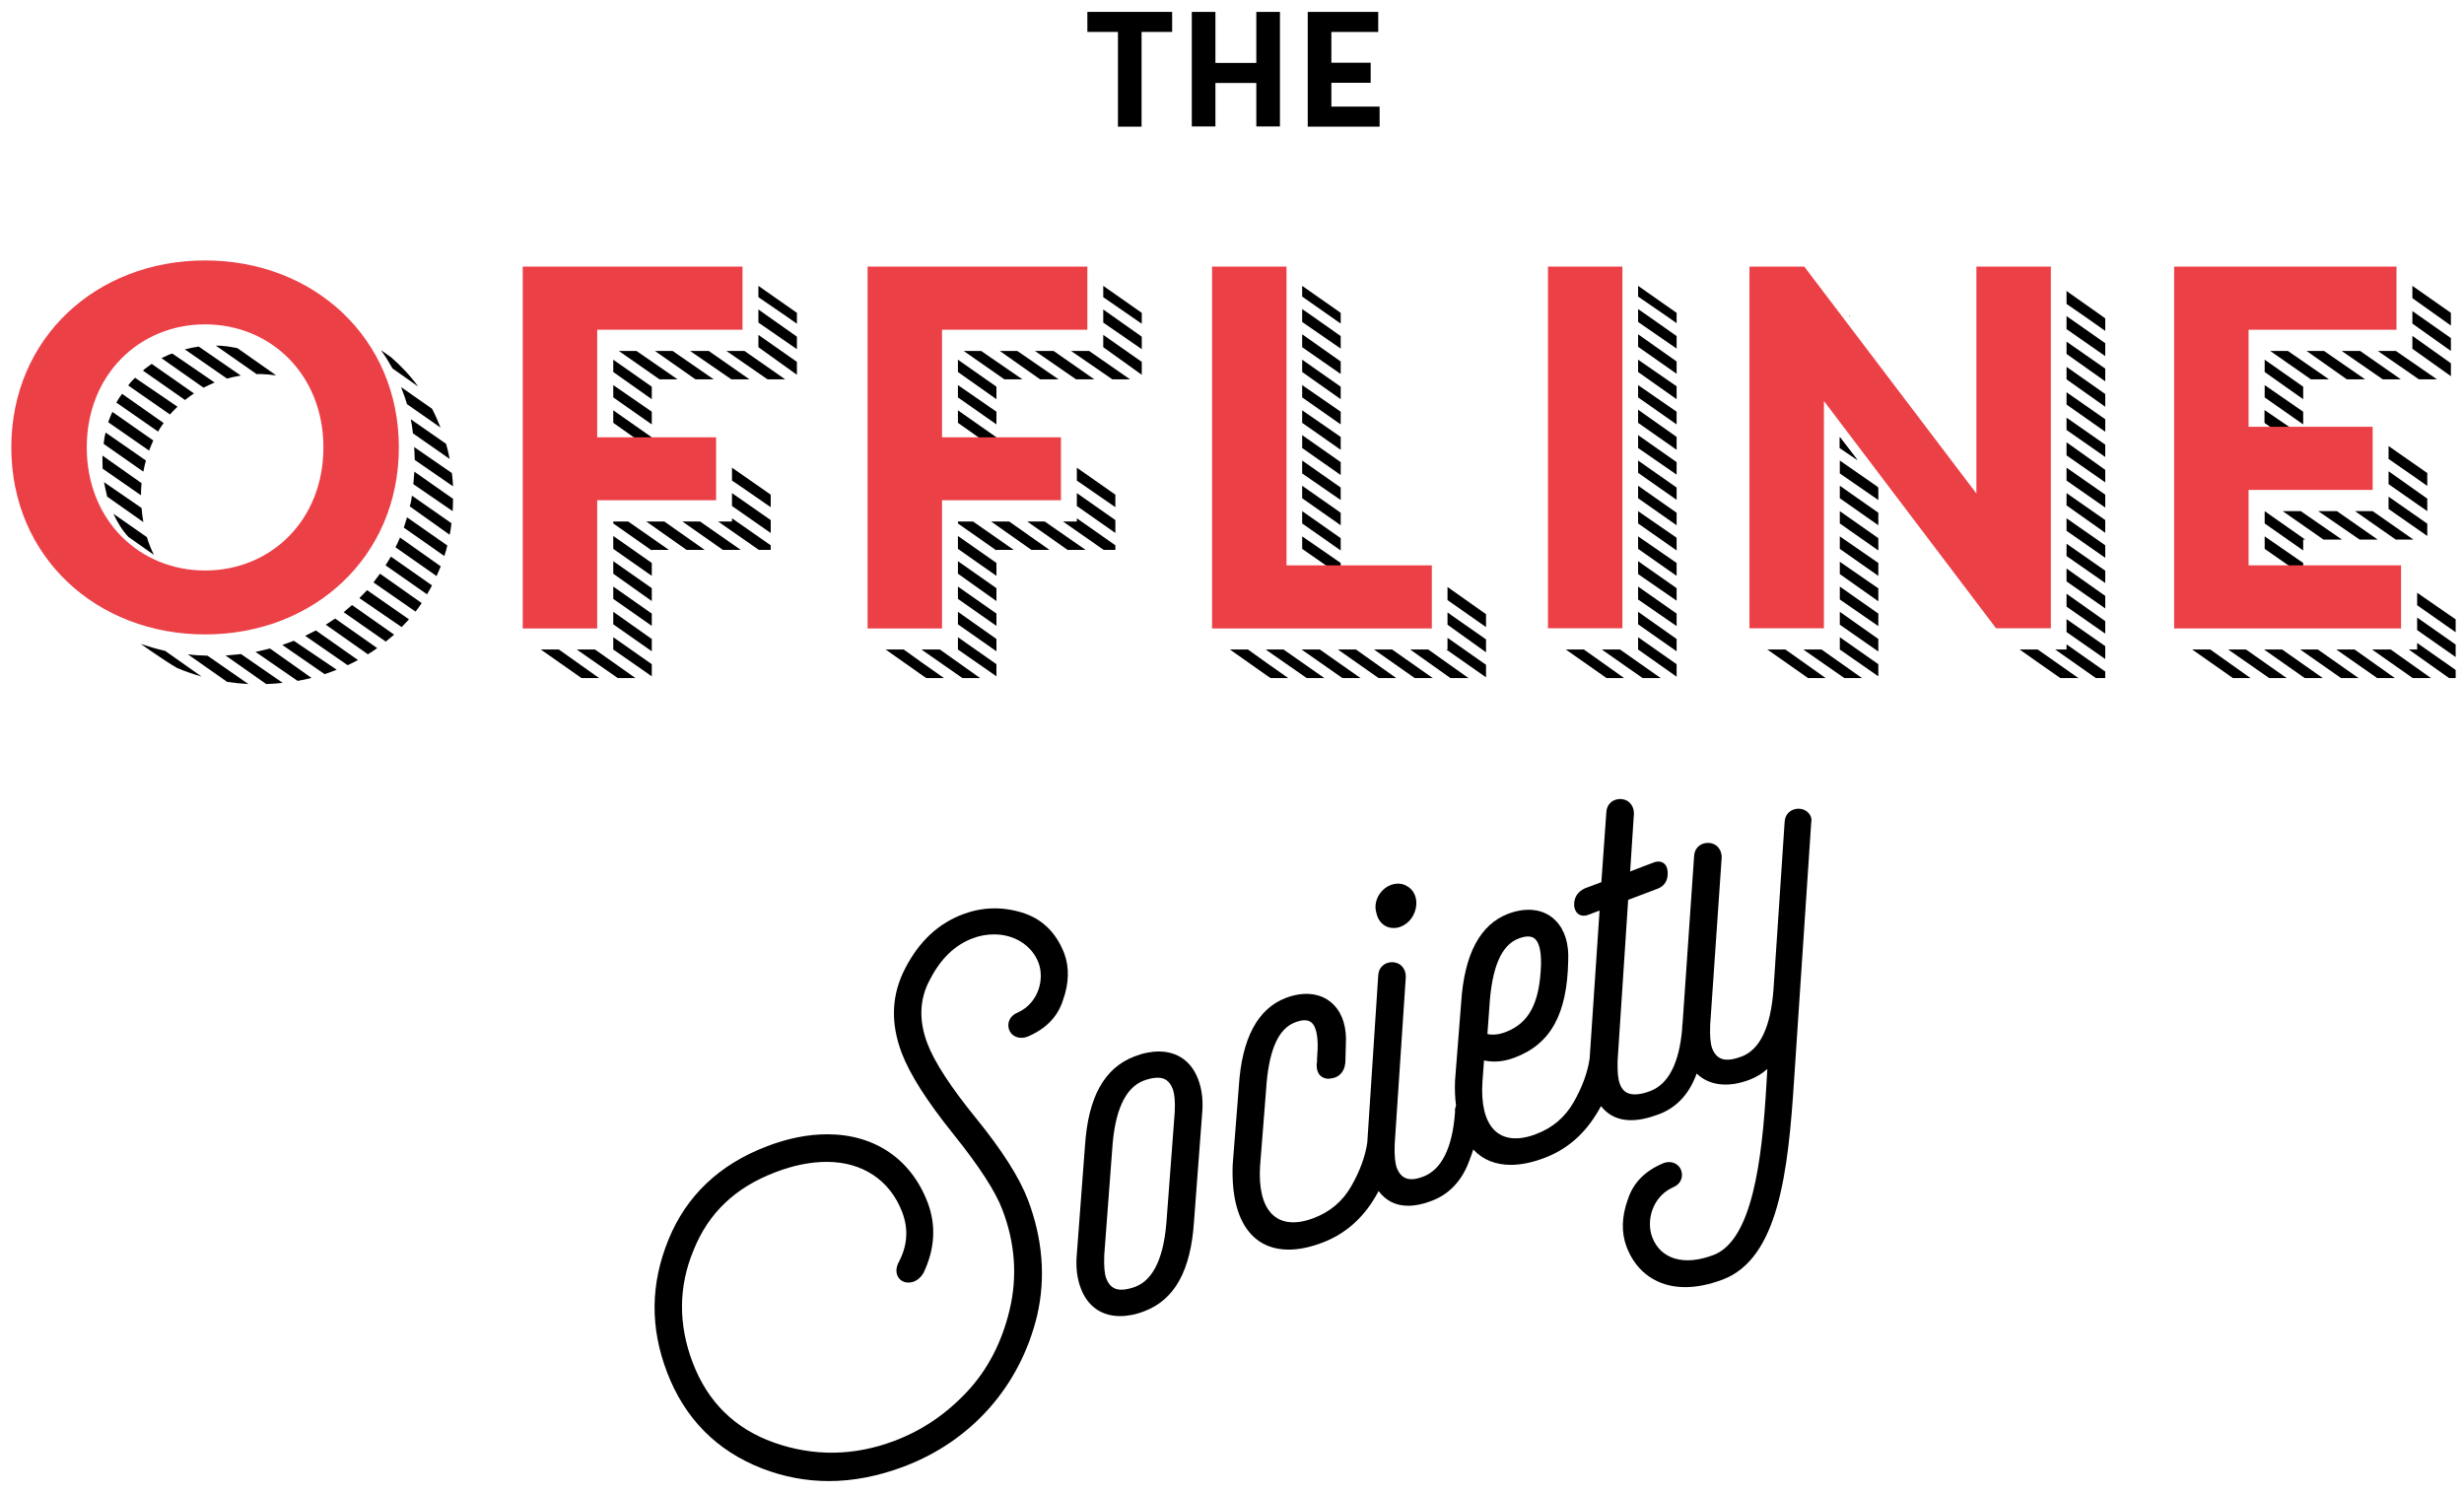 <?xml version="1.0" encoding="utf-8"?>
<!-- Generator: Adobe Illustrator 18.1.1, SVG Export Plug-In . SVG Version: 6.00 Build 0)  -->
<svg version="1.1" id="Layer_1" xmlns="http://www.w3.org/2000/svg" xmlns:xlink="http://www.w3.org/1999/xlink" x="0px" y="0px"
	 viewBox="0 0 1241.1 751.5" enable-background="new 0 0 1241.1 751.5" xml:space="preserve">
<g>
	<g id="OFFLINE">
		<g id="Background">
			<polygon points="290.6,327.2 290.8,327.4 290.8,327.2 			"/>
			<polygon points="464.3,327.2 464.4,327.4 464.4,327.2 			"/>
			<polygon points="637.7,327.2 637.8,327.4 637.8,327.2 			"/>
			<polygon points="806.9,327.2 807.1,327.4 807.1,327.2 			"/>
			<polygon points="931.2,158.8 931.6,159.3 932,159.3 			"/>
			<polygon points="1040.9,159.3 1040.9,159.3 1041,159.3 			"/>
			<polygon points="908.4,327.2 908.6,327.4 908.6,327.2 			"/>
			<polygon points="1122.4,327.2 1122.6,327.4 1122.6,327.2 			"/>
			<path d="M197.7,185.6l12.9,9.1c-4-5.5-8.6-10.4-13.7-14.8l-5-3.5C194.2,179.6,196,182.6,197.7,185.6z"/>
			<path d="M113.6,330.2l20.5,14.4c2.8-0.1,5.6-0.3,8.3-0.6l-21-14.5L113.6,330.2z"/>
			<path d="M128.7,328.4l21.2,14.6c2.4-0.4,4.7-0.9,7-1.5L136,326.7L128.7,328.4z"/>
			<path d="M52.4,242.9c0.5,2.6,1,4.9,1.6,7.3L72.2,263c-0.4-2.3-0.7-4.7-0.9-7.1L52.4,242.9z"/>
			<path d="M164.1,314.7l21.2,14.9c1.6-1,3.2-2,4.7-3.1l-21.2-14.9L164.1,314.7z"/>
			<path d="M153.7,320.3l21.4,14.8c1.8-0.8,3.5-1.7,5.2-2.6l-21.2-14.9L153.7,320.3z"/>
			<path d="M53.2,217.9c-0.5,1.8-0.8,3.9-1,5.7l20,14c0.3-1.9,0.8-3.7,1.3-5.6L53.2,217.9z"/>
			<path d="M142.2,324.9l21.3,14.7c2.1-0.7,4.1-1.4,6.1-2.2L148,322.8L142.2,324.9z"/>
			<path d="M89.4,204.9L68,190.3c-1.3,1.3-2.6,2.6-3.4,3.9l21,14.6C86.8,207.5,88.1,206.1,89.4,204.9z"/>
			<path d="M86.8,178.1c-2.1,0.5-3.6,1.6-5.5,2.3l21.2,14.9c1.8-0.9,3.7-1.8,5.6-2.6L86.8,178.1z"/>
			<path d="M194.2,284.8l20.9,14.6c0.9-1.5,1.7-3,2.5-4.5l-20.7-14.5L194.2,284.8z"/>
			<path d="M51.6,229.5c0,2,0,4.6,0.1,6.6l19.3,13.4c0-2.1,0.1-4.1,0.3-6.1L51.6,229.5z"/>
			<path d="M70.9,324.4l6.8,4.7c4.1,2.8,7.9,5.3,11.5,7.4c4,1.7,8.1,3.1,12.3,4.3l-18.3-12.9C78.8,326.9,74.8,325.7,70.9,324.4z"/>
			<path d="M94.6,329.6l19.8,13.9c3.5,0.5,7,0.9,10.7,1.1l-20.6-14.3C101.4,330.2,98,330.1,94.6,329.6z"/>
			<path d="M188.1,293.4l21.2,14.7c1.1-1.4,2.1-2.8,3.1-4.3L191.4,289L188.1,293.4z"/>
			<path d="M181,301.3l21.3,14.6c1.3-1.3,2.5-2.6,3.7-3.9l-21.1-14.7L181,301.3z"/>
			<path d="M56.6,207.5c-0.8,1.8-1.6,3.6-2.1,5.2L75.1,227c0.6-1.8,1.4-3.4,2.1-5.1L56.6,207.5z"/>
			<path d="M173.1,308.4l21.2,14.8c1.4-1.1,2.8-2.3,4.2-3.5l-21.2-14.9C175.9,306,174.4,307.3,173.1,308.4z"/>
			<path d="M208,218.3l18.5,12.9c-0.5-2.6-1.1-5.1-1.8-7.6l-17.8-12.4C207.3,213.2,207.8,216,208,218.3z"/>
			<path d="M203.4,265.8l20.4,14.3c0.6-1.7,1.1-3.5,1.5-5.3L205,260.6C204.5,262.4,203.9,264.2,203.4,265.8z"/>
			<path d="M61.5,198.4c-1,1.3-2.1,2.9-2.9,4.4l21,14.6c0.9-1.5,1.8-2.9,2.8-4.3L61.5,198.4z"/>
			<path d="M206.4,255.1l20.1,14.3c0.4-1.9,0.7-3.9,0.9-5.8l-19.9-13.9C207.3,251.5,206.9,253.6,206.4,255.1z"/>
			<path d="M139.1,189.1l-19.5-13.7c-3.9-0.8-7.3-1.3-10.9-1.3l20.6,14.4c0.5,0,0.9-0.1,1.4-0.1
				C133.5,188.5,136.4,188.7,139.1,189.1z"/>
			<path d="M199.2,275.7l20.7,14.5c0.7-1.6,1.4-3.2,2.1-4.9l-20.5-14.5C200.7,272.6,199.9,274.4,199.2,275.7z"/>
			<path d="M57.1,258.8c2.1,4.4,4.4,8.3,7.6,11.7l12.8,9c-1.4-2.8-2.6-5.8-3.5-8.9L57.1,258.8z"/>
			<path d="M205,203.6l16.9,11.8c-1.3-3.3-2.7-6.5-4.3-9.5L202,195C203,197.6,204.2,200.7,205,203.6z"/>
			<path d="M100.1,174.6c-2.3,0.3-4.7,0.8-7,1.4l21.2,14.7c2.3-0.6,4.6-1.1,7-1.5L100.1,174.6z"/>
			<path d="M208.6,225.2c0.1,2.1,0.3,4.2,0.3,6.5l19.3,13.3c-0.1-2.3-0.3-4.5-0.6-6.7L208.6,225.2z"/>
			<path d="M208.2,243.9l19.8,13.6c0.1-2,0.2-4.1,0.2-6.2l-19.5-13.7L208.2,243.9z"/>
			<path d="M76.4,183.3c-1.6,1.3-3.1,2.1-4.4,3.4l21.2,14.8c1.5-1.2,3-2.3,4.5-3.3L76.4,183.3z"/>
			<polygon points="343.7,262.7 364.1,277 373.1,277 352.6,262.7 			"/>
			<polygon points="325.5,262.7 345.8,277 354.9,277 334.6,262.7 			"/>
			<polygon points="308.9,213 323.2,223.1 328.3,223.1 328.3,220.3 308.9,206.7 			"/>
			<polygon points="368.7,254.9 388.2,268.5 388.2,262 368.7,248.4 			"/>
			<polygon points="368.7,262.7 361.7,262.7 382.2,277 388.2,277 388.2,274.7 368.7,261.1 			"/>
			<polygon points="308.9,276.5 328.3,290.1 328.3,283.6 308.9,270 			"/>
			<polygon points="290.8,327.2 290.8,327.4 311.2,341.6 320.1,341.6 299.7,327.2 			"/>
			<polygon points="308.9,327.2 328.3,340.7 328.3,334.6 308.9,321 			"/>
			<polygon points="308.9,289 328.3,302.8 328.3,296.3 308.9,282.7 			"/>
			<polygon points="308.9,301.7 328.3,315.3 328.3,309.1 308.9,295.5 			"/>
			<polygon points="308.9,262.7 308.9,263.7 328.3,277.3 328.3,277 336.9,277 316.4,262.7 			"/>
			<polygon points="365.9,176.8 386.6,191.1 395.5,191.1 375,176.8 			"/>
			<polygon points="382,174.9 401.4,188.8 401.4,182.3 382,168.7 			"/>
			<polygon points="386.8,159.3 382,155.9 382,159.3 382,162.5 401.4,175.9 401.4,169.6 			"/>
			<polygon points="347.6,176.8 368.4,191.1 377.5,191.1 357,176.8 			"/>
			<polygon points="308.9,187.4 328.3,201.1 328.3,194.8 308.9,181.2 			"/>
			<polygon points="311.7,176.8 332.2,191.1 341.3,191.1 320.6,176.8 			"/>
			<polygon points="308.9,200.2 328.3,213.8 328.3,207.4 308.9,194 			"/>
			<polygon points="329.9,176.8 350.3,191.1 359.5,191.1 338.8,176.8 			"/>
			<polygon points="308.9,314.5 328.3,328.1 328.3,321.9 308.9,308.2 			"/>
			<polygon points="290.8,333.8 281.5,327.2 272.4,327.2 290.8,340.1 292.9,341.6 301.8,341.6 			"/>
			<polygon points="382.5,245.2 368.7,235.6 368.7,242.1 373.3,245.2 388.2,255.5 388.2,249.2 			"/>
			<polygon points="521.3,176.8 542,191.1 551.2,191.1 530.7,176.8 			"/>
			<polygon points="539.5,176.8 560.3,191.1 569.2,191.1 548.6,176.8 			"/>
			<polygon points="556.1,245.2 542.4,235.6 542.4,242.1 546.9,245.2 561.8,255.5 561.8,249.2 			"/>
			<polygon points="485.4,176.8 505.9,191.1 515,191.1 494.2,176.8 			"/>
			<polygon points="503.6,176.8 523.9,191.1 533.2,191.1 512.4,176.8 			"/>
			<polygon points="560.5,159.3 555.7,155.9 555.7,159.3 555.7,162.5 575.1,175.9 575.1,169.6 			"/>
			<polygon points="555.7,174.9 575.1,188.8 575.1,182.3 555.7,168.7 			"/>
			<polygon points="482.5,289 501.9,302.8 501.9,296.3 482.5,282.7 			"/>
			<polygon points="464.4,333.8 455.2,327.2 446.1,327.2 464.4,340.1 466.6,341.6 475.5,341.6 			"/>
			<polygon points="482.5,187.4 501.9,201.1 501.9,194.8 482.5,181.2 			"/>
			<polygon points="482.5,314.5 501.9,328.1 501.9,321.9 482.5,308.2 			"/>
			<polygon points="482.5,327.2 501.9,340.7 501.9,334.6 482.5,321 			"/>
			<polygon points="464.4,327.2 464.4,327.4 484.8,341.6 493.7,341.6 473.4,327.2 			"/>
			<polygon points="482.5,262.7 482.5,263.7 501.9,277.3 501.9,277 510.6,277 490.1,262.7 			"/>
			<polygon points="482.5,301.7 501.9,315.3 501.9,309.1 482.5,295.5 			"/>
			<polygon points="482.5,276.5 501.9,290.1 501.9,283.6 482.5,270 			"/>
			<polygon points="499.2,262.7 519.5,277 528.6,277 508.3,262.7 			"/>
			<polygon points="542.4,254.9 561.8,268.5 561.8,262 542.4,248.4 			"/>
			<polygon points="482.5,200.2 501.9,213.8 501.9,207.4 482.5,194 			"/>
			<polygon points="482.5,213 496.8,223.1 501.9,223.1 501.9,220.3 482.5,206.7 			"/>
			<polygon points="517.4,262.7 537.7,277 546.8,277 526.2,262.7 			"/>
			<polygon points="542.4,262.7 535.4,262.7 555.9,277 561.8,277 561.8,274.7 542.4,261.1 			"/>
			<polygon points="692.1,327.2 712.6,341.6 721.7,341.6 701.2,327.2 			"/>
			<polygon points="673.9,327.2 694.4,341.6 703.3,341.6 683,327.2 			"/>
			<polygon points="655.6,327.2 676.2,341.6 685.3,341.6 664.8,327.2 			"/>
			<polygon points="710.3,327.2 730.6,341.6 739.7,341.6 719.4,327.2 			"/>
			<polygon points="729.1,327.2 728.5,327.2 748.5,341.2 748.5,334.9 729.1,321.3 			"/>
			<polygon points="730.9,309.8 729.1,308.5 729.1,309.8 729.1,314.7 748.5,328.6 748.5,322.1 			"/>
			<polygon points="637.8,327.2 637.8,327.4 658.2,341.6 667.1,341.6 646.5,327.2 			"/>
			<polygon points="655.9,263.7 675.3,277.3 675.3,271.1 655.9,257.5 			"/>
			<polygon points="655.9,251 675.3,264.6 675.3,258.3 655.9,244.7 			"/>
			<polygon points="661.1,159.3 655.9,155.7 655.9,159.3 655.9,162.2 675.3,175.6 675.3,169.3 			"/>
			<polygon points="655.9,238.5 675.3,251.9 675.3,245.6 655.9,232 			"/>
			<polygon points="637.8,333.8 628.6,327.2 619.5,327.2 637.8,340.1 640,341.6 648.9,341.6 			"/>
			<polygon points="655.9,276.5 672,287.7 675.3,287.7 675.3,283.6 655.9,270.2 			"/>
			<polygon points="655.9,187.4 675.3,201.1 675.3,194.8 655.9,181.2 			"/>
			<polygon points="655.9,174.9 675.3,188.4 675.3,182.1 655.9,168.4 			"/>
			<polygon points="655.9,225.7 675.3,239.3 675.3,232.8 655.9,219.2 			"/>
			<polygon points="655.9,200.2 675.3,213.8 675.3,207.4 655.9,194 			"/>
			<polygon points="655.9,213 675.3,226.6 675.3,220.1 655.9,206.7 			"/>
			<polygon points="807.1,333.8 797.8,327.2 788.7,327.2 807.1,340.1 809.2,341.6 818.1,341.6 			"/>
			<polygon points="825.1,174.7 844.5,188.3 844.5,182.1 825.1,168.4 			"/>
			<polygon points="825.1,213 844.5,226.6 844.5,220.1 825.1,206.4 			"/>
			<polygon points="825.1,238.2 844.5,251.8 844.5,245.6 825.1,232 			"/>
			<polygon points="825.1,225.7 844.5,239.1 844.5,232.8 825.1,219.2 			"/>
			<polygon points="825.1,187.4 844.5,201.1 844.5,194.6 825.1,181.2 			"/>
			<polygon points="807.1,327.2 807.1,327.4 827.4,341.6 836.5,341.6 816,327.2 			"/>
			<polygon points="830.3,159.3 825.1,155.7 825.1,159.3 825.1,162.2 844.5,175.6 844.5,169.3 			"/>
			<polygon points="825.1,200.2 844.5,213.8 844.5,207.4 825.1,194 			"/>
			<polygon points="825.1,251 844.5,264.6 844.5,258.3 825.1,244.7 			"/>
			<polygon points="825.1,302 844.5,315.4 844.5,309.1 825.1,295.5 			"/>
			<polygon points="825.1,289.2 844.5,302.6 844.5,296.3 825.1,282.7 			"/>
			<polygon points="825.1,327.2 844.5,340.9 844.5,334.6 825.1,321 			"/>
			<polygon points="825.1,314.5 844.5,328.1 844.5,321.9 825.1,308.2 			"/>
			<polygon points="825.1,276.5 844.5,290.1 844.5,283.6 825.1,270.2 			"/>
			<polygon points="825.1,263.7 844.5,277.3 844.5,270.9 825.1,257.5 			"/>
			<path d="M926.7,225.7v-5.5l8.9,11.5L926.7,225.7z"/>
			<polygon points="926.7,314.7 946.1,328.2 946.1,321.9 926.7,308.2 			"/>
			<polygon points="1040.9,254.6 1060.4,268.4 1060.4,262 1040.9,248.4 			"/>
			<polygon points="1040.9,242.1 1060.4,255.7 1060.4,249.2 1040.9,235.6 			"/>
			<polygon points="1040.9,216.6 1060.4,230.2 1060.4,224 1040.9,210.4 			"/>
			<polygon points="1040.9,229.4 1060.4,243 1060.4,236.7 1040.9,222.8 			"/>
			<polygon points="1040.9,267.4 1060.4,281 1060.4,274.7 1040.9,261.1 			"/>
			<polygon points="1040.9,292.9 1060.4,306.5 1060.4,300.2 1040.9,286.4 			"/>
			<polygon points="1040.9,280.1 1060.4,293.7 1060.4,287.5 1040.9,273.9 			"/>
			<polygon points="1058.9,159.3 1040.9,146.6 1040.9,153.1 1049.9,159.3 1060.4,166.7 1060.4,160.4 			"/>
			<polygon points="1040.9,159.3 1040.9,165.8 1060.4,179.4 1060.4,172.9 1041,159.3 			"/>
			<polygon points="1040.9,203.8 1060.4,217.5 1060.4,211.2 1040.9,197.6 			"/>
			<polygon points="908.6,333.8 899.3,327.2 890.2,327.2 908.6,340.1 910.7,341.6 919.6,341.6 			"/>
			<polygon points="1040.9,305.6 1060.4,319.2 1060.4,312.9 1040.9,299.1 			"/>
			<polygon points="926.7,225.7 935.5,231.7 926.7,220.2 			"/>
			<polygon points="1040.9,191.1 1060.4,204.9 1060.4,198.5 1040.9,184.8 			"/>
			<polygon points="1040.9,178.3 1060.4,192.1 1060.4,185.7 1040.9,172.1 			"/>
			<polygon points="926.7,289.2 946.1,302.9 946.1,296.4 926.7,283 			"/>
			<polygon points="908.6,327.2 908.6,327.4 929,341.6 937.9,341.6 917.5,327.2 			"/>
			<polygon points="1040.9,318.4 1060.4,332 1060.4,325.5 1040.9,311.9 			"/>
			<polygon points="926.7,327.2 946.1,340.7 946.1,334.6 926.7,321 			"/>
			<polygon points="926.7,302 946.1,315.4 946.1,309.1 926.7,295.5 			"/>
			<polygon points="926.7,232 926.7,238.5 946.1,251.9 946.1,245.8 945.7,245.2 			"/>
			<polygon points="1026.4,327.2 1021.9,327.2 1017.3,327.2 1027.2,334.2 1037.8,341.6 1046.9,341.6 			"/>
			<polygon points="1040.9,327.2 1035.2,327.2 1055.7,341.6 1060.4,341.6 1060.4,338.3 1040.9,324.6 			"/>
			<polygon points="926.7,276.5 946.1,290.1 946.1,283.6 926.7,270.2 			"/>
			<polygon points="926.7,251 946.1,264.6 946.1,258.3 926.7,244.7 			"/>
			<polygon points="926.7,263.7 946.1,277.3 946.1,271.1 926.7,257.5 			"/>
			<path d="M1140.7,206.7l16.4,11.2h-9.4l-7-4.9V206.7z"/>
			<polygon points="1158.6,327.2 1179.2,341.6 1188,341.6 1167.5,327.2 			"/>
			<polygon points="1122.6,327.2 1122.6,327.4 1143,341.6 1151.8,341.6 1131.3,327.2 			"/>
			<polygon points="1140.4,327.2 1160.9,341.6 1170,341.6 1149.5,327.2 			"/>
			<polygon points="1218.8,159.3 1215.1,156.7 1215.1,159.3 1215.1,163 1234.5,176.8 1234.5,170.3 			"/>
			<polygon points="1215.1,175.7 1234.5,189.5 1234.5,183 1215.1,169.2 			"/>
			<polygon points="1197.7,176.8 1218.4,191.1 1227.5,191.1 1206.8,176.8 			"/>
			<polygon points="1157.1,217.9 1140.7,206.7 1140.7,213 1147.7,217.9 			"/>
			<polygon points="1217.5,317.4 1236.9,331 1236.9,324.7 1217.5,311.1 			"/>
			<polygon points="1176.8,327.2 1197.4,341.6 1206.3,341.6 1186,327.2 			"/>
			<polygon points="1217.5,327.2 1213.3,327.2 1233.6,341.6 1236.9,341.6 1236.9,337.5 1217.5,323.9 			"/>
			<polygon points="1194.8,327.2 1215.3,341.6 1224.5,341.6 1204.2,327.2 			"/>
			<polygon points="1179.5,176.8 1200.2,191.1 1209.3,191.1 1188.8,176.8 			"/>
			<polygon points="1149.8,257.5 1170.3,271.8 1179.6,271.8 1158.9,257.5 			"/>
			<polygon points="1233.7,309.8 1217.5,298.6 1217.5,304.9 1224.5,309.8 1236.9,318.5 1236.9,312 			"/>
			<polygon points="1167.7,257.5 1188.5,271.8 1197.6,271.8 1177.1,257.5 			"/>
			<polygon points="1161.8,176.8 1182.1,191.1 1191.3,191.1 1170.6,176.8 			"/>
			<polygon points="1140.7,276.5 1156.8,287.7 1160.1,287.7 1160.1,283.6 1140.7,270.2 			"/>
			<polygon points="1122.6,333.8 1113.3,327.2 1104.2,327.2 1122.6,340.1 1124.7,341.6 1133.6,341.6 			"/>
			<polygon points="1215.1,144 1215.1,150.2 1227.9,159.3 1234.5,164 1234.5,159.3 1234.5,157.6 			"/>
			<polygon points="1140.7,263.7 1160.1,277.3 1160.1,271.8 1161.1,271.8 1140.7,257.5 			"/>
			<polygon points="1140.7,200.2 1160.1,213.8 1160.1,207.4 1140.7,194 			"/>
			<polygon points="1140.7,187.4 1160.1,201.1 1160.1,194.8 1140.7,181.2 			"/>
			<polygon points="1186.2,257.5 1206.7,271.8 1215.6,271.8 1195.1,257.5 			"/>
			<polygon points="1143.5,176.8 1164,191.1 1173.1,191.1 1152.4,176.8 			"/>
			<polygon points="1203.1,256.4 1222.6,270 1222.6,263.8 1203.1,250.2 			"/>
			<polygon points="1206.8,240 1203.1,237.4 1203.1,240 1203.1,243.9 1222.6,257.5 1222.6,251.2 			"/>
			<polygon points="382,144 382,149.7 396,159.3 401.4,163.1 401.4,159.3 401.4,157.6 			"/>
			<polygon points="555.7,144 555.7,149.7 569.6,159.3 575.1,163.1 575.1,159.3 575.1,157.6 			"/>
			<polygon points="729.1,295.7 729.1,302.3 739.8,309.8 748.5,315.9 748.5,309.8 748.5,309.4 			"/>
			<polygon points="655.9,144 655.9,149.4 670,159.3 675.3,163 675.3,159.3 675.3,157.6 			"/>
			<polygon points="825.1,144 825.1,149.4 839.5,159.3 844.5,162.8 844.5,159.3 844.5,157.6 			"/>
			<polygon points="1203.1,224.7 1203.1,231.2 1215.8,240 1222.6,244.8 1222.6,240 1222.6,238.3 			"/>
		</g>
		<g id="Foreground">
			<path fill="#EC4047" d="M103.3,131.2c54.7,0,97.6,39.1,97.6,94.2c0,55.2-43,94.2-97.6,94.2S5.7,280.6,5.7,225.4
				C5.7,170.2,48.6,131.2,103.3,131.2z M103.3,287.4c33.1,0,59.6-25.3,59.6-62c0-36.7-26.6-62-59.6-62s-59.6,25.3-59.6,62
				C43.7,262.1,70.3,287.4,103.3,287.4z"/>
			<path fill="#EC4047" d="M263.4,134.3h110.6v31.8h-73.2v54.2h59.9V252h-59.9v64.6h-37.5V134.3z"/>
			<path fill="#EC4047" d="M437.1,134.3h110.6v31.8h-73.2v54.2h59.9V252h-59.9v64.6h-37.5V134.3z"/>
			<path fill="#EC4047" d="M610.5,134.3H648v150.5h73.2v31.8H610.5V134.3z"/>
			<path fill="#EC4047" d="M817.2,134.3v182.2h-37.5V134.3H817.2z"/>
			<path fill="#EC4047" d="M881.2,134.3h27.6l86.7,114.3V134.3h37.5v182.2h-27.6L918.7,202v114.5h-37.5V134.3z"/>
			<path fill="#EC4047" d="M1095.2,134.3h111.9v31.8h-74.5V215h62.5v31.8h-62.5v38h76.8v31.8h-114.3V134.3z"/>
		</g>
	</g>
	<g id="THE">
		<path d="M563.1,16.1h-15.4V6h42.7v10.1H575v47.7h-11.9V16.1z"/>
		<path d="M600.3,6h11.9v25.7h20.6V6h11.9v57.7h-11.9V41.8h-20.6v21.9h-11.9V6z"/>
		<path d="M658.7,6h35.5v10.1h-23.6v15.5h19.8v10.1h-19.8v12h24.3v10.1h-36.2V6z"/>
	</g>
	<g id="Society_1_">
		<path d="M514.4,459.6c-10.1-3-19.9-2.6-29.5,1c-12.3,4.7-21.8,13.5-28.8,26.9c-7.1,13.5-7.7,27.6-1.9,43c4.1,10.7,12.5,24,26,40.8
			c13,16.2,21.3,29,24.7,38.1c6.4,16.7,7.6,33.6,3.7,50.2c-3.9,16.5-11.1,30.4-21.5,41.5c-10.6,11.3-22.5,19.4-36.5,24.7
			c-20.2,7.7-40.8,8-60.8,0.9c-19.7-7-33.4-20.5-40.9-40.3c-7.3-19.2-7.2-38.2,0.4-56.5c7.5-18.8,21-31.7,41.3-39.4
			c9.1-3.5,17.8-5.2,25.8-5.2c18.1,0,32,9.3,38.1,25.5c3.1,8.2,2.6,16.5-1.6,24.6c-2.2,4-1.3,6.6-0.5,7.9c1,1.8,3,2.8,5.2,2.8
			c3,0,5.8-1.8,7.6-4.9c5.7-12,6.4-23.9,2.1-35.3c-8.3-22-26.8-34.5-50.6-34.5c-9.6,0-19.9,2-30.5,6.1c-23.9,9.1-40.5,24.9-49.5,47
			c-9.1,22.4-9.3,44.2-0.7,66.8c8.9,23.3,25,39.6,48,48.5c10.9,4.2,22.1,6.3,33.5,6.3c12.3,0,25.1-2.5,38-7.4
			c34-12.9,58.4-40.6,66.9-76c4.4-19,2.8-38.6-4.6-58.2c-4.3-11.3-13.1-25.1-26.1-41.1c-12.7-15.6-21-28.3-24.6-37.8
			c-4.4-11.6-4-22.5,1.4-32.3c5.4-10.4,12.4-17.2,21.4-20.6c3.6-1.4,7.2-2,10.9-2c10.2,0,19,5.6,22.3,14.3c3.1,8.3,0,20.2-10.3,25
			c-4,1.5-5.3,4.9-4.8,7.6c0.7,4,4.9,6.4,9.6,4.6c9.2-3.9,15.1-9.9,17.8-18.3c3.1-8.6,3.3-16.6,0.6-23.8
			C531.8,469.5,524.6,462.6,514.4,459.6z"/>
		<path d="M583.7,529.7L583.7,529.7c-3.8,0-8,0.8-12.3,2.5c-15.2,5.8-23.3,20.5-24.9,45l-4.1,54.4c-0.6,6.3,0,12.2,2,17.4
			c3.4,9.1,10.5,14,19.8,14c3.8,0,8-0.8,12.3-2.5c15.2-5.8,23.3-20.5,24.9-45l4.1-54.4c0.6-6.3,0-12.2-2-17.4
			C600.1,534.7,593.1,529.7,583.7,529.7z M591.7,560.3l-4,53.1c-1.2,19.5-6.5,31.2-15.8,34.8c-2.7,1-5.1,1.5-7.1,1.5
			c-3.7,0-6.1-1.8-7.6-5.7c-0.9-2.4-1.2-6.3-1-11.7l4-53.1c1.2-19.5,6.5-31.2,15.8-34.8c2.7-1,5.1-1.5,7.1-1.5
			c3.7,0,6.1,1.8,7.6,5.7C591.6,551.1,592,554.9,591.7,560.3z"/>
		<path d="M701.9,467.5c1.2,0,2.5-0.2,3.7-0.7c4.4-1.7,7.5-6.2,7.8-11.2c0.2-4.1-1.6-7.5-4.7-9.2c-4.2-2.6-10.1-1-13.4,3.4
			c-2.3,3-3,6.7-2.1,9.8C694.1,464.4,697.5,467.5,701.9,467.5z"/>
		<path d="M910.7,409.3c-3.6-3.6-11.5-2.1-11.8,4.9l-5.6,84.2c-1.4,19-6.8,30.4-16.2,33.9c-7.8,2.9-12.4,1.8-14.7-4.2
			c-0.9-2.4-1.2-6.3-1-11.7l5.8-84.4c0-2.8-1.1-4.5-2.1-5.5c-3.6-3.6-11.5-2.1-11.8,4.9l-5.8,84.2c0,0,0,0,0,0l-0.1,0.5l0,0.1
			c-0.1,0.7-0.1,1.4-0.1,2.1c-1.5,17.3-6.9,27.8-16,31.3c-3,1.2-5.7,1.7-7.9,1.7c-3.8,0-6.2-1.7-7.5-5.3c-0.9-2.4-1.3-6.1-1.1-12
			l5.3-80.7l14.8-5.6c3.5-1.3,5.3-4.2,5.1-8.2c-0.2-5.1-3.6-5.5-4.7-5.5c-0.8,0-1.6,0.2-2.4,0.5l-11.8,4.5l1.9-29.1
			c0-2.8-1.1-4.5-2.1-5.5c-3.6-3.6-11.5-2.1-11.8,4.9l-2.5,35.1l-8.3,3.1c-3.8,1.8-5.6,4.7-5.4,8.9c0.6,4.4,3.6,4.9,4.8,4.9
			c0.8,0,1.7-0.2,2.7-0.6l5.3-2l-5,74.5c-1,7-3.7,14.4-8.1,22.1c-4.3,7.5-10.6,12.9-18.9,16c-9.1,3.5-16.6,2.7-21.3-2.3
			c-4.5-4.8-6.4-13.1-5.7-24l0.8-10.8c4.9,1.1,10.2,0.6,15.6-1.5c18-6.8,26.3-21.9,26.8-48.8c0.4-8.4-1.7-15.4-6.2-20
			c-5.6-5.9-14.4-7.2-24-3.6c-14.2,5.4-22.1,20.4-23.7,44.5l-3.1,39.5c-0.2,4.6,0,8.8,0.5,12.7c-0.2,0.6-0.5,1.2-0.5,1.9l-0.1,0.5
			l0.1,0.1c0,0.2,0,0.4,0,0.7c-1.3,18.1-6.8,29.1-16.2,32.6c-6.7,2.5-10.9,1.2-13.1-4.4c-0.9-2.4-1.3-6.1-1.1-12l5.6-84.3
			c0-2.8-1.1-4.5-2.1-5.5c-3.6-3.6-11.5-2.1-11.8,4.9l-5.5,84c-1,7-3.7,14.4-8.1,22.1c-4.3,7.5-10.6,12.9-18.9,16
			c-9.1,3.5-16.6,2.7-21.3-2.3c-4.5-4.8-6.4-13.1-5.7-24l3-38c1.2-19.8,6-31.1,14.7-34.3c3.9-1.5,6.8-1.4,8.5,0.4
			c1.4,1.4,3,4.8,2.8,12.8c-0.1,2.1-0.2,3.7-0.3,5c0,1.1-0.1,1.8,0,1.8l-0.2,0.8c-0.1,2.7,0.5,4.7,1.8,6c0.7,0.7,2,1.6,4,1.6
			c0.4,0,0.9,0,1.2-0.1c4.8-0.5,7.6-4.1,7.5-9.6l0.2-7.4c0.5-8.4-1.5-15.3-5.9-19.9c-5.6-6-14.6-7.4-24.3-3.7
			c-14.2,5.4-22.2,20.4-23.7,44.5l-3.1,39.5c-0.6,16.3,2.7,28.2,9.6,35.4c4.7,4.9,11,7.4,18.6,7.4c5.2,0,11-1.2,17.2-3.6
			c10.2-3.9,18.5-10.7,24.8-20.3c1.2-1.9,2.3-3.7,3.3-5.6c3.7,4.9,8.6,7.4,14.9,7.4c3.6,0,7.6-0.8,11.9-2.5
			c8.5-3.2,14.8-9.7,18.5-19.2c0.9-2.3,1.7-4.5,2.4-6.7c0.1,0.1,0.2,0.2,0.3,0.4c4.7,4.9,11,7.4,18.6,7.4c5.2,0,11-1.2,17.2-3.6
			c10.2-3.9,18.5-10.7,24.8-20.3c1.3-1.9,2.4-3.8,3.4-5.7c3.7,4.7,8.7,7.1,15.1,7.1c4.1,0,8.8-1,14.1-3c8.5-3.2,14.8-9.7,18.5-19.2
			c0.2-0.4,0.3-0.8,0.5-1.3c6.2,6,15.7,7.3,26.7,3.1c3.3-1.3,6.2-3,8.9-5.4l-0.5,8.4c-2.2,38-7.2,77.9-26.6,85.3
			c-14.9,5.7-26.7,2.1-30.9-9c-3.1-8.3,0-20.2,10.3-25c3.9-1.5,5.1-4.8,4.6-7.5c-0.7-4-4.8-6.5-9.4-4.7c-9.2,3.9-15.1,9.9-17.8,18.3
			c-3.1,8.6-3.3,16.6-0.6,23.8c4.9,12.9,15.6,20.3,29.5,20.3c5.9,0,12.2-1.3,18.9-3.8c28-10.6,33-53.8,36-101l8.6-129.3
			C912.8,412,911.7,410.3,910.7,409.3z M749.2,520.9l1-13.8c1.2-19.8,6-31,14.7-34.3c3.9-1.5,6.8-1.4,8.5,0.4
			c1.4,1.4,3,4.8,2.8,12.9c-0.7,19.2-6,29.3-17.8,33.8c-2.3,0.9-4.5,1.3-6.5,1.3C750.9,521.2,750,521.1,749.2,520.9z"/>
	</g>
</g>
</svg>
